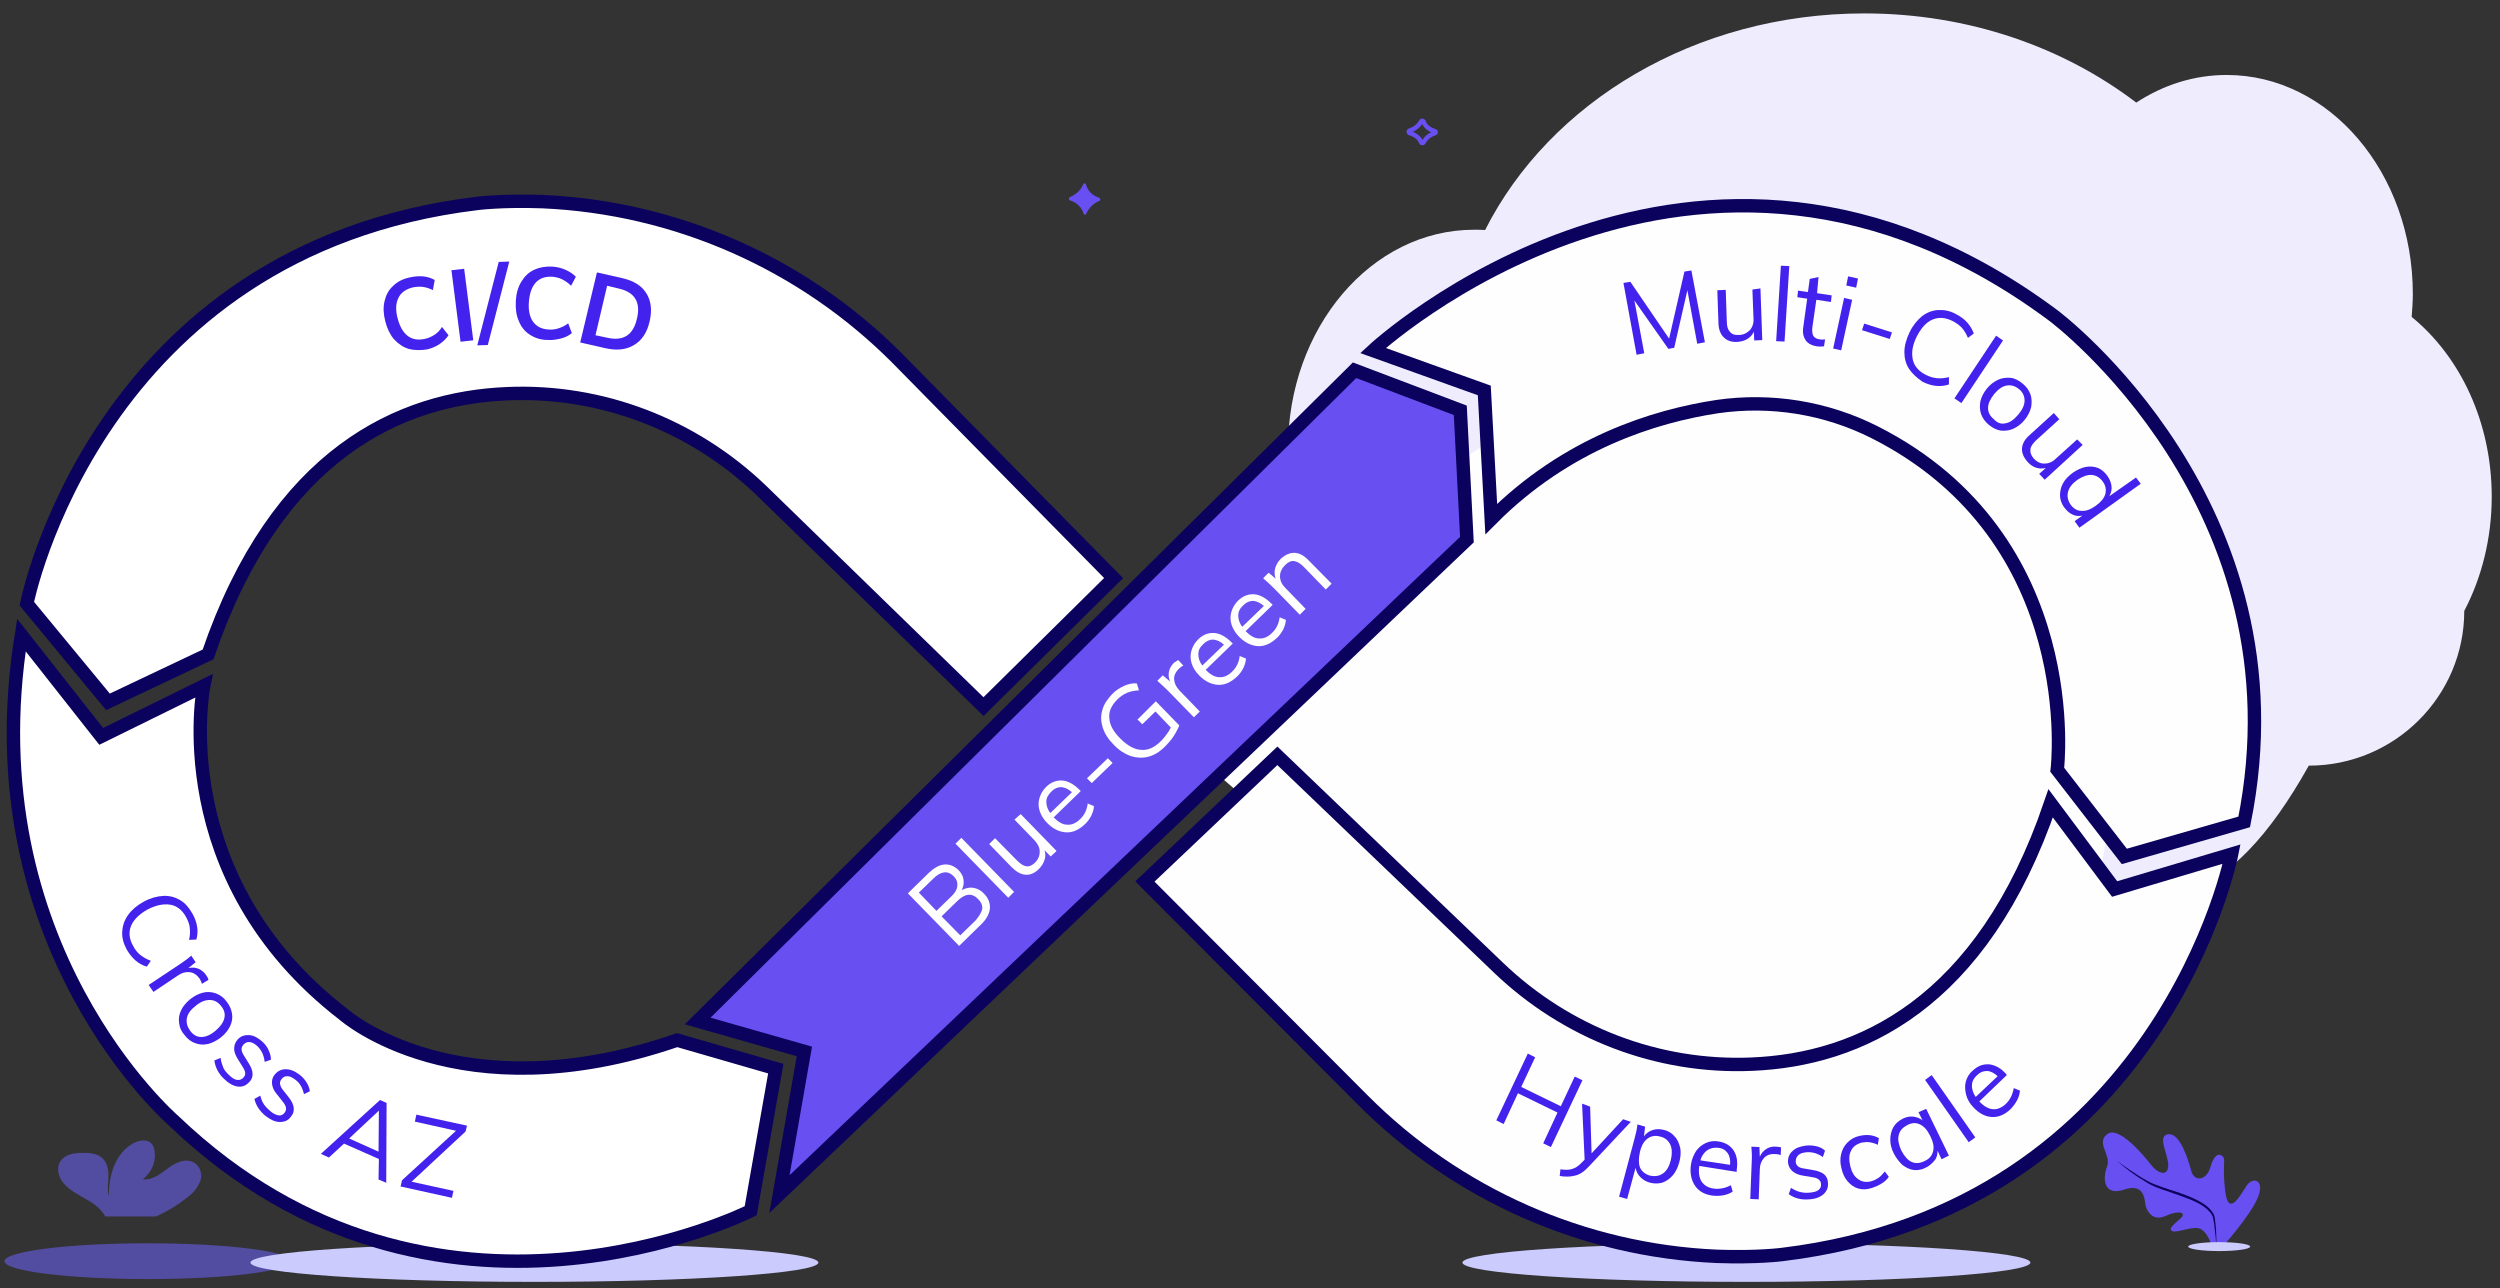 <?xml version="1.0" encoding="UTF-8"?>
<svg width="559px" height="288px" viewBox="0 0 559 288" version="1.1" xmlns="http://www.w3.org/2000/svg" xmlns:xlink="http://www.w3.org/1999/xlink">
    <rect x="0" y="0" width="559" height="288" fill="#333333" stroke="none"/>
    <!-- Generator: Sketch 52.5 (67469) - http://www.bohemiancoding.com/sketch -->
    <title>BlueGreen</title>
    <desc>Created with Sketch.</desc>
    <g id="BlueGreen" stroke="none" stroke-width="1" fill="none" fill-rule="evenodd">
        <g id="Group-9-Copy-6" transform="translate(1, 3)">
            <g id="Group-7" opacity="0.537" transform="translate(0, 251.628)" fill="#6C63FF">
                <ellipse id="Oval" cx="32" cy="27.372" rx="32" ry="4"></ellipse>
                <path d="M40.922,13.08 C42.349,12.055 43.389,10.67 43.9,9.11 C44.289,7.54 43.527,5.682 41.816,5.072 C39.903,4.427 37.857,5.6 36.309,6.779 C34.762,7.958 32.981,9.309 30.958,9.055 C33.078,7.358 34.034,4.806 33.478,2.329 C33.39,1.825 33.148,1.351 32.778,0.958 C31.713,-0.043 29.792,0.382 28.516,1.17 C24.472,3.68 23.344,8.527 23.321,12.881 C22.916,11.311 23.258,9.672 23.251,8.082 C23.243,6.491 22.737,4.653 21.189,3.81 C20.235,3.357 19.162,3.135 18.078,3.166 C16.266,3.104 14.236,3.268 13,4.441 C11.444,5.894 11.856,8.335 13.194,9.926 C14.532,11.517 16.577,12.538 18.46,13.642 C19.965,14.434 21.249,15.514 22.216,16.803 C22.333,16.983 22.427,17.174 22.496,17.372 L33.898,17.372 C36.448,16.228 38.811,14.784 40.922,13.08 Z" id="Path"></path>
            </g>
            <ellipse id="Oval" fill="#CBCBFD" cx="118.497" cy="279.314" rx="63.497" ry="4.314"></ellipse>
            <ellipse id="Oval-Copy" fill="#CBCBFD" cx="389.497" cy="279.314" rx="63.497" ry="4.314"></ellipse>
            <path d="M556.15,108.059 C556.15,91.4 549.106,76.735 538.249,67.859 C538.379,66.186 538.508,64.45 538.508,62.713 C538.508,35.698 519.897,13.765 496.891,13.765 C489.525,13.765 482.675,16.016 476.665,19.939 C460.38,7.526 439.12,-2.27373675e-13 415.856,-2.27373675e-13 C378.052,-2.27373675e-13 345.483,19.875 331.072,48.434 C330.297,48.369 329.456,48.369 328.616,48.369 C305.611,48.369 287,70.303 287,97.318 C287,107.287 289.52,116.485 293.85,124.204 C293.85,148.517 313.689,168.199 338.051,168.199 C359.047,188.619 378.842,198.828 397.436,198.828 C411.954,198.828 455.281,206.374 487.844,196.409 C497.21,193.543 506.343,184.139 515.244,168.199 C534.437,168.199 550.01,152.698 550.01,133.595 C553.888,126.198 556.15,117.386 556.15,108.059 Z" id="Path" fill="#EFEDFD"></path>
            <path d="M238.208,41.085 C239.25,40.638 240.538,39.807 241.213,38.21 C241.335,37.891 241.765,37.954 241.826,38.274 C242.133,39.36 242.93,40.638 244.77,41.213 C245.076,41.34 245.138,41.787 244.831,41.915 C243.85,42.299 242.623,43.129 241.887,44.79 C241.765,45.109 241.335,45.046 241.274,44.726 C240.967,43.704 240.109,42.362 238.208,41.787 C237.962,41.66 237.901,41.213 238.208,41.085 Z" id="Path-Copy" fill="#684FF1"></path>
            <path d="M314.183,26.211 C315.046,25.924 316.175,25.293 316.773,24.146 C316.906,23.917 317.238,23.974 317.305,24.203 C317.57,24.949 318.235,25.867 319.829,26.325 C320.094,26.383 320.094,26.727 319.829,26.784 C318.965,27.071 317.902,27.644 317.305,28.849 C317.172,29.078 316.84,29.021 316.773,28.849 C316.508,28.103 315.777,27.186 314.116,26.727 C313.983,26.612 313.917,26.268 314.183,26.211 Z" id="Path-Copy-3" stroke="#684FF1"></path>
            <g id="USESCAES" transform="translate(2, 42)">
                <polygon id="Path-2" fill="#FEFEFE" points="354.251 38.89 289.356 79 258.672 119 313.409 166.313 367.833 209.5 460.861 183.2 477.117 89.941 427.522 38.89"></polygon>
                <path d="M216.912,113 L167.152,64.584 C151.954,50.051 131.527,42.131 110.446,43.029 C86.587,44.009 58.888,56.256 43.527,101.325 L21.139,111.939 L3,89.976 C3,89.976 18.525,10.779 103.664,0.492 C103.664,0.492 109.221,-0.243 118.29,0.084 C148.114,1.39 176.466,13.882 197.547,35.028 L246,84.261 L216.912,113 Z" id="Path" stroke="#0A025D" stroke-width="3" fill="#FFFFFF"></path>
                <path d="M1.786,97 L19.632,119.654 L42.555,108.368 C42.555,108.368 33.959,151.139 73.909,181.889 C73.909,181.889 99.454,204.42 148.409,187.573 L170.466,193.947 L164.86,225.724 C164.86,225.724 94.211,261.463 35.923,205.688 C35.842,205.606 -9.429,166.678 1.786,97 Z" id="Path" stroke="#0A025D" stroke-width="3" fill="#FFFFFF"></path>
                <path d="M282.62,124 L332.069,171.381 C347.246,185.922 367.646,193.846 388.698,192.947 C412.525,191.967 440.187,179.713 455.527,134.62 L469.833,153.785 L496,145.975 C496,145.975 480.496,225.215 395.471,235.508 C395.471,235.508 389.922,236.243 380.865,235.916 C351.081,234.609 322.767,222.111 301.714,200.953 L253,152.102 L282.62,124 Z" id="Path" stroke="#0A025D" stroke-width="3" fill="#FEFEFE"></path>
                <polygon id="Path" stroke="#0A025D" stroke-width="3" fill="#684FF1" points="153 183.294 176.859 190.101 171.284 222 325 75.662 323.522 46.747 299.876 37.789"></polygon>
                <path d="M330.443,71.057 L328.887,42.304 L304,33.374 C304,33.374 376.37,-33.964 456.189,25.592 C456.189,25.592 513.051,67.992 498.807,138.771 L472,146.497 L457,127.119 C457,127.119 463.311,75.481 416.156,51.642 C405.268,46.154 392.988,44.188 381.036,45.908 C366.955,48.038 347.307,54.1 330.443,71.057 Z" id="Path" stroke="#0A025D" stroke-width="3" fill="#FEFEFE"></path>
                <g id="Group" transform="translate(82, 13)" fill="#4422EE">
                    <path d="M6.425,20.031 C5.124,19.627 4.067,18.9 3.091,17.85 C2.196,16.8 1.545,15.427 1.139,13.812 C0.732,12.196 0.651,10.742 0.976,9.369 C1.301,7.996 1.871,6.865 2.847,5.977 C3.823,5.008 5.043,4.362 6.588,4.038 C7.645,3.796 8.621,3.715 9.597,3.796 C10.573,3.877 11.468,4.2 12.2,4.604 L11.793,6.865 C10.98,6.462 10.167,6.219 9.435,6.138 C8.703,6.058 7.889,6.138 7.157,6.3 C5.693,6.704 4.636,7.431 4.067,8.642 C3.497,9.854 3.416,11.308 3.904,13.165 C4.392,15.023 5.124,16.315 6.181,17.123 C7.239,17.931 8.54,18.092 10.004,17.769 C10.817,17.608 11.468,17.285 12.119,16.881 C12.769,16.477 13.339,15.912 13.827,15.104 L15.291,16.962 C14.803,17.688 14.152,18.335 13.339,18.9 C12.525,19.465 11.549,19.869 10.573,20.112 C9.109,20.354 7.727,20.354 6.425,20.031 Z" id="Path"></path>
                    <polygon id="Path" points="17.975 18.415 15.941 2.423 18.788 2.1 20.821 18.092"></polygon>
                    <polygon id="Path" points="24.075 19.142 21.716 19.223 26.515 0.565 28.873 0.485"></polygon>
                    <path d="M33.428,16.8 C32.289,16.073 31.476,15.023 30.988,13.731 C30.419,12.438 30.256,10.985 30.337,9.288 C30.419,7.673 30.825,6.219 31.557,5.008 C32.289,3.796 33.184,2.908 34.404,2.342 C35.624,1.777 37.007,1.535 38.552,1.615 C39.609,1.696 40.585,1.938 41.48,2.342 C42.375,2.746 43.107,3.231 43.757,3.877 L42.7,5.896 C42.049,5.25 41.317,4.765 40.667,4.442 C40.016,4.119 39.284,3.958 38.471,3.877 C36.925,3.796 35.705,4.2 34.811,5.169 C33.916,6.138 33.428,7.512 33.265,9.45 C33.103,11.308 33.428,12.842 34.16,13.892 C34.892,14.942 36.031,15.588 37.576,15.669 C38.389,15.75 39.121,15.669 39.853,15.427 C40.585,15.185 41.317,14.862 42.049,14.296 L42.863,16.477 C42.212,17.042 41.399,17.446 40.423,17.688 C39.447,17.931 38.471,18.092 37.413,18.012 C35.868,18.012 34.485,17.527 33.428,16.8 Z" id="Path"></path>
                    <path d="M48.475,2.908 L54.168,4.2 C56.689,4.765 58.479,5.896 59.536,7.592 C60.593,9.288 60.837,11.388 60.268,13.812 C59.699,16.315 58.56,18.092 56.771,19.142 C55.063,20.192 52.948,20.435 50.427,19.869 L44.733,18.577 L48.475,2.908 Z M50.833,17.527 C54.412,18.335 56.608,16.881 57.421,13.246 C58.316,9.612 56.933,7.35 53.436,6.542 L50.752,5.896 L48.149,16.962 L50.833,17.527 Z" id="Shape" fill-rule="nonzero"></path>
                </g>
                <g id="Group" transform="translate(24, 155)" fill="#4422EE">
                    <path d="M0.328,8.275 C0.411,6.964 0.821,5.735 1.642,4.588 C2.463,3.441 3.613,2.458 5.091,1.639 C6.568,0.819 8.046,0.41 9.442,0.328 C10.838,0.246 12.069,0.573 13.219,1.229 C14.368,1.884 15.272,2.949 16.011,4.26 C16.585,5.243 16.914,6.227 17.078,7.21 C17.242,8.193 17.16,9.176 16.914,10.077 L15.272,10.159 C15.518,9.176 15.518,8.275 15.436,7.455 C15.354,6.636 15.025,5.817 14.615,5.08 C13.794,3.523 12.562,2.54 11.084,2.294 C9.606,2.048 7.882,2.376 5.994,3.359 C4.105,4.424 2.874,5.653 2.299,7.046 C1.724,8.439 1.888,9.995 2.792,11.552 C3.202,12.371 3.777,13.027 4.352,13.518 C5.008,14.01 5.747,14.501 6.733,14.829 L5.829,16.14 C4.926,15.894 4.023,15.402 3.284,14.747 C2.545,14.092 1.888,13.272 1.314,12.289 C0.575,10.896 0.246,9.586 0.328,8.275 Z" id="Path"></path>
                    <path d="M19.623,19.089 L18.145,19.99 C18.063,19.663 17.899,19.253 17.653,18.843 C16.996,17.942 16.257,17.451 15.354,17.369 C14.451,17.287 13.629,17.533 12.808,18.106 L7.307,21.793 L6.24,20.236 L13.137,15.648 C14.122,14.993 15.025,14.337 15.764,13.682 L16.749,15.157 L15.107,16.467 C15.928,16.304 16.667,16.304 17.406,16.631 C18.145,16.959 18.72,17.451 19.131,18.106 C19.377,18.434 19.541,18.761 19.623,19.089 Z" id="Path"></path>
                    <path d="M13.055,28.757 C12.891,27.773 13.055,26.872 13.465,25.971 C13.876,25.07 14.533,24.251 15.518,23.431 C16.421,22.694 17.406,22.202 18.392,21.957 C19.377,21.711 20.362,21.793 21.265,22.12 C22.168,22.448 22.989,23.022 23.646,23.923 C24.303,24.742 24.714,25.643 24.878,26.627 C25.042,27.61 24.878,28.511 24.467,29.412 C24.057,30.313 23.4,31.133 22.415,31.952 C21.429,32.689 20.526,33.181 19.541,33.427 C18.556,33.672 17.571,33.59 16.667,33.263 C15.764,32.935 14.943,32.361 14.286,31.46 C13.547,30.641 13.137,29.74 13.055,28.757 Z M17.981,31.87 C18.966,31.87 20.034,31.46 21.183,30.477 C22.251,29.576 22.907,28.675 23.154,27.692 C23.4,26.708 23.154,25.807 22.415,24.906 C21.676,24.005 20.855,23.595 19.869,23.595 C18.884,23.595 17.817,24.005 16.749,24.906 C15.6,25.807 14.943,26.708 14.779,27.692 C14.615,28.675 14.861,29.576 15.518,30.477 C16.175,31.378 16.996,31.87 17.981,31.87 Z" id="Shape" fill-rule="nonzero"></path>
                    <path d="M20.937,37.113 L22.333,36.54 C22.415,37.359 22.661,38.014 22.907,38.67 C23.154,39.325 23.646,39.817 24.221,40.39 C24.878,41.046 25.453,41.373 25.945,41.455 C26.438,41.537 26.931,41.455 27.341,41.046 C27.669,40.718 27.834,40.39 27.834,39.981 C27.834,39.571 27.587,39.08 27.177,38.424 L26.109,36.704 C25.617,35.884 25.288,35.065 25.371,34.328 C25.371,33.59 25.699,32.935 26.192,32.361 C26.931,31.624 27.752,31.378 28.819,31.46 C29.804,31.542 30.789,32.116 31.775,33.017 C32.349,33.59 32.842,34.246 33.088,34.901 C33.417,35.557 33.581,36.294 33.581,36.949 L32.185,37.441 C32.021,36.048 31.528,34.901 30.625,34 C30.051,33.427 29.476,33.099 28.901,33.017 C28.326,32.935 27.916,33.099 27.505,33.508 C27.177,33.836 27.013,34.246 27.013,34.573 C27.013,34.983 27.177,35.475 27.505,35.966 L28.573,37.687 C29.147,38.588 29.476,39.407 29.476,40.145 C29.476,40.882 29.229,41.537 28.573,42.111 C27.834,42.848 27.013,43.094 26.027,42.93 C25.042,42.766 24.057,42.193 23.072,41.21 C21.84,40.063 21.101,38.588 20.937,37.113 Z" id="Path"></path>
                    <path d="M29.886,45.716 L31.2,44.978 C31.364,45.716 31.693,46.453 32.021,46.945 C32.432,47.518 32.924,48.01 33.499,48.501 C34.156,49.075 34.813,49.32 35.305,49.402 C35.88,49.484 36.291,49.239 36.619,48.829 C36.865,48.501 37.029,48.092 36.947,47.682 C36.865,47.272 36.619,46.781 36.126,46.207 L34.895,44.651 C34.238,43.913 33.909,43.094 33.827,42.357 C33.745,41.619 33.909,40.882 34.402,40.308 C35.059,39.489 35.88,39.08 36.865,39.08 C37.933,39.08 38.918,39.489 39.985,40.308 C40.642,40.8 41.135,41.373 41.545,42.029 C41.956,42.684 42.202,43.34 42.284,43.995 L40.971,44.651 C40.642,43.258 40.067,42.193 39.082,41.455 C38.425,40.964 37.851,40.636 37.276,40.636 C36.701,40.636 36.291,40.8 35.962,41.292 C35.634,41.701 35.552,42.029 35.634,42.439 C35.716,42.848 35.88,43.258 36.291,43.749 L37.522,45.306 C38.179,46.125 38.589,46.945 38.672,47.682 C38.754,48.419 38.589,49.075 38.015,49.73 C37.44,50.549 36.619,50.877 35.552,50.877 C34.566,50.877 33.499,50.386 32.432,49.566 C31.118,48.501 30.215,47.19 29.886,45.716 Z" id="Path"></path>
                    <path d="M57.638,63.74 L57.72,59.152 L49.92,55.711 L46.554,58.824 L44.747,58.005 L57.966,45.961 L59.444,46.617 L59.362,64.477 L57.638,63.74 Z M51.069,54.564 L57.638,57.513 L57.72,48.337 L51.069,54.564 Z" id="Shape" fill-rule="nonzero"></path>
                    <polygon id="Path" points="65.027 64.231 74.387 66.28 74.059 67.836 62.564 65.296 62.893 63.904 74.962 52.843 65.766 50.795 66.095 49.239 77.425 51.696 77.097 53.007"></polygon>
                </g>
                <g id="Group" transform="translate(200, 78)" fill="#FEFEFE">
                    <path d="M14.741,75.528 C15.56,75.691 16.379,76.099 17.034,76.834 C18.017,77.814 18.427,78.957 18.345,80.182 C18.181,81.406 17.526,82.631 16.297,83.774 L11.466,88.51 L0,76.752 L4.668,72.18 C5.897,71.037 7.043,70.383 8.19,70.302 C9.336,70.22 10.401,70.628 11.384,71.608 C11.957,72.261 12.366,72.915 12.448,73.731 C12.53,74.466 12.448,75.283 12.039,76.017 C13.022,75.528 13.922,75.364 14.741,75.528 Z M6.388,80.672 L9.582,77.569 C10.483,76.752 10.974,75.936 11.056,75.119 C11.138,74.303 10.892,73.568 10.237,72.915 C8.927,71.608 7.371,71.772 5.651,73.486 L2.457,76.589 L6.388,80.672 Z M16.625,80.263 C16.707,79.528 16.461,78.794 15.724,78.059 C14.332,76.589 12.776,76.752 10.974,78.549 L7.534,81.896 L11.711,86.142 L15.151,82.794 C15.97,81.815 16.461,80.998 16.625,80.263 Z" id="Shape" fill-rule="nonzero"></path>
                    <polygon id="Path" points="22.44 77.732 10.647 65.648 11.957 64.341 23.75 76.426"></polygon>
                    <path d="M25.224,59.034 L33.25,67.281 L31.94,68.506 L30.547,67.117 C30.793,67.852 30.793,68.587 30.547,69.322 C30.302,70.057 29.892,70.71 29.319,71.282 C28.336,72.261 27.353,72.67 26.289,72.588 C25.224,72.506 24.241,71.935 23.177,70.873 L18.181,65.729 L19.491,64.423 L24.487,69.485 C25.224,70.22 25.879,70.628 26.534,70.71 C27.19,70.792 27.845,70.465 28.418,69.894 C29.155,69.159 29.483,68.342 29.483,67.444 C29.483,66.546 29.073,65.729 28.336,64.913 L23.832,60.259 L25.224,59.034 Z" id="Path"></path>
                    <path d="M38.655,53.89 L32.595,59.769 C33.659,60.83 34.642,61.402 35.625,61.402 C36.608,61.483 37.591,61.075 38.491,60.177 C39.474,59.279 40.047,58.054 40.211,56.666 L41.603,57.238 C41.603,57.891 41.358,58.626 41.03,59.361 C40.621,60.095 40.211,60.749 39.556,61.32 C38.246,62.545 36.853,63.198 35.379,63.117 C33.905,63.035 32.513,62.382 31.203,61.075 C30.384,60.259 29.81,59.361 29.483,58.381 C29.155,57.401 29.155,56.421 29.401,55.523 C29.647,54.625 30.138,53.727 30.875,52.992 C31.94,51.93 33.168,51.44 34.478,51.522 C35.789,51.604 37.099,52.339 38.328,53.563 L38.655,53.89 Z M30.957,56.258 C30.957,57.074 31.203,57.972 31.858,58.789 L36.69,54.135 C35.871,53.4 35.052,53.073 34.315,52.992 C33.496,52.992 32.759,53.318 32.103,53.972 C31.366,54.706 30.957,55.441 30.957,56.258 Z" id="Shape" fill-rule="nonzero"></path>
                    <polygon id="Path" points="41.112 52.094 40.047 51.032 44.716 46.541 45.78 47.603"></polygon>
                    <path d="M55.444,33.804 L60.685,39.193 C60.44,39.846 60.03,40.662 59.457,41.561 C58.884,42.459 58.147,43.275 57.409,44.01 C56.263,45.153 55.034,45.888 53.724,46.215 C52.414,46.541 51.103,46.46 49.793,46.051 C48.483,45.561 47.172,44.745 46.026,43.52 C44.797,42.295 43.978,40.989 43.569,39.683 C43.159,38.376 43.078,37.07 43.487,35.763 C43.815,34.457 44.634,33.314 45.698,32.171 C46.517,31.354 47.418,30.783 48.319,30.374 C49.22,29.966 50.203,29.721 51.185,29.803 L51.677,31.354 C50.612,31.436 49.711,31.599 48.974,31.926 C48.237,32.252 47.5,32.742 46.845,33.395 C45.534,34.702 44.879,36.09 45.043,37.56 C45.125,39.111 45.944,40.581 47.5,42.132 C49.056,43.683 50.612,44.582 52.086,44.663 C53.642,44.827 55.034,44.173 56.427,42.867 C57.409,41.887 58.228,40.826 58.802,39.683 L55.362,36.09 L52.414,38.948 L51.349,37.886 L55.444,33.804 Z" id="Path"></path>
                    <path d="M60.44,24.577 L61.586,25.802 C61.259,25.965 60.931,26.21 60.603,26.537 C59.784,27.353 59.457,28.17 59.539,28.986 C59.621,29.884 60.03,30.619 60.685,31.354 L65.272,36.09 L63.961,37.396 L58.147,31.436 C57.328,30.619 56.509,29.884 55.772,29.231 L57,28.006 L58.638,29.394 C58.31,28.66 58.228,27.925 58.392,27.108 C58.556,26.373 58.966,25.72 59.539,25.149 C59.866,24.985 60.194,24.74 60.44,24.577 Z" id="Path"></path>
                    <path d="M72.642,20.903 L66.582,26.782 C67.647,27.843 68.629,28.415 69.612,28.415 C70.595,28.496 71.578,28.088 72.478,27.19 C73.461,26.292 74.034,25.067 74.198,23.679 L75.591,24.25 C75.591,24.904 75.345,25.639 75.017,26.373 C74.608,27.108 74.198,27.761 73.543,28.333 C72.233,29.558 70.841,30.211 69.366,30.129 C67.892,30.048 66.5,29.394 65.19,28.088 C64.371,27.272 63.797,26.373 63.47,25.394 C63.142,24.414 63.142,23.434 63.388,22.536 C63.634,21.638 64.125,20.739 64.862,20.005 C65.927,18.943 67.155,18.453 68.466,18.535 C69.776,18.617 71.086,19.351 72.315,20.576 L72.642,20.903 Z M64.944,23.271 C64.944,24.087 65.19,24.985 65.845,25.802 L70.677,21.148 C69.858,20.413 69.039,20.086 68.302,20.005 C67.483,20.005 66.746,20.331 66.091,20.984 C65.272,21.719 64.944,22.454 64.944,23.271 Z" id="Shape" fill-rule="nonzero"></path>
                    <path d="M81.569,12.248 L75.509,18.127 C76.573,19.188 77.556,19.76 78.539,19.76 C79.522,19.841 80.504,19.433 81.405,18.535 C82.388,17.637 82.961,16.412 83.125,15.024 L84.517,15.595 C84.517,16.249 84.272,16.983 83.944,17.718 C83.534,18.453 83.125,19.106 82.47,19.678 C81.159,20.903 79.767,21.556 78.293,21.474 C76.819,21.393 75.427,20.739 74.116,19.433 C73.297,18.617 72.724,17.718 72.397,16.739 C72.069,15.759 72.069,14.779 72.315,13.881 C72.56,12.983 73.052,12.084 73.789,11.35 C74.853,10.288 76.082,9.798 77.392,9.88 C78.703,9.961 80.013,10.696 81.241,11.921 L81.569,12.248 Z M73.871,14.616 C73.871,15.432 74.116,16.33 74.772,17.147 L79.603,12.493 C78.784,11.758 77.966,11.431 77.228,11.35 C76.409,11.35 75.672,11.676 75.017,12.329 C74.198,13.064 73.871,13.799 73.871,14.616 Z" id="Shape" fill-rule="nonzero"></path>
                    <path d="M89.677,2.368 L94.754,7.512 L93.444,8.818 L88.448,3.674 C87.711,2.939 86.974,2.531 86.319,2.45 C85.664,2.368 85.009,2.694 84.353,3.348 C83.616,4.083 83.207,4.899 83.207,5.879 C83.207,6.777 83.616,7.675 84.353,8.41 L88.94,13.146 L87.629,14.452 L81.815,8.492 C80.996,7.675 80.177,6.94 79.44,6.287 L80.668,5.062 L82.224,6.369 C81.978,5.552 81.897,4.817 82.142,4.001 C82.388,3.184 82.797,2.531 83.453,1.878 C85.5,0.082 87.629,0.163 89.677,2.368 Z" id="Path"></path>
                </g>
                <g id="Group" transform="translate(360, 14)" fill="#4422EE">
                    <polygon id="Path" points="13.642 1.721 15.194 1.475 18.217 17.536 16.501 17.864 14.296 5.9 11.355 18.765 10.048 19.011 2.451 8.194 4.656 19.994 2.941 20.322 0 4.261 1.552 4.015 10.211 16.717"></polygon>
                    <path d="M30.634,5.49 L31.042,17.044 L29.245,17.126 L29.163,15.16 C28.837,15.897 28.346,16.389 27.693,16.799 C27.039,17.208 26.304,17.372 25.487,17.454 C24.099,17.536 23.118,17.126 22.383,16.389 C21.648,15.651 21.239,14.504 21.239,13.029 L20.994,5.9 L22.873,5.818 L23.118,12.947 C23.118,14.012 23.363,14.75 23.854,15.242 C24.262,15.733 24.915,15.979 25.814,15.897 C26.794,15.897 27.611,15.488 28.265,14.832 C28.837,14.176 29.163,13.275 29.082,12.21 L28.837,5.736 L30.634,5.49 Z" id="Path"></path>
                    <polygon id="Path" points="34.146 17.29 35.208 0.41 37.087 0.492 36.025 17.372"></polygon>
                    <path d="M43.132,8.031 L42.234,14.258 C42.152,15.078 42.234,15.733 42.479,16.143 C42.806,16.553 43.214,16.799 43.868,16.881 C44.276,16.962 44.685,16.962 45.093,16.881 L44.848,18.438 C44.358,18.519 43.786,18.519 43.214,18.438 C42.152,18.274 41.335,17.864 40.763,17.126 C40.273,16.389 40.028,15.488 40.192,14.258 L41.09,7.785 L38.885,7.457 L39.048,5.982 L41.254,6.31 L41.662,3.36 L43.623,2.95 L43.296,6.556 L46.563,7.047 L46.4,8.522 L43.132,8.031 Z" id="Path"></path>
                    <path d="M46.89,18.929 L49.341,7.621 L51.138,8.031 L48.687,19.339 L46.89,18.929 Z M50.239,2.786 L52.445,3.278 L52.037,5.326 L49.831,4.835 L50.239,2.786 Z" id="Shape" fill-rule="nonzero"></path>
                    <polygon id="Path" points="53.344 14.832 53.834 13.357 60.042 15.324 59.552 16.799"></polygon>
                    <path d="M63.882,23.518 C63.146,22.371 62.82,21.142 62.82,19.749 C62.82,18.356 63.228,16.881 63.963,15.324 C64.699,13.767 65.679,12.619 66.741,11.718 C67.803,10.899 69.028,10.407 70.335,10.325 C71.642,10.243 73.031,10.489 74.338,11.226 C75.318,11.718 76.217,12.374 76.87,13.111 C77.524,13.849 78.014,14.668 78.341,15.569 L77.034,16.553 C76.625,15.569 76.135,14.832 75.645,14.258 C75.073,13.685 74.42,13.193 73.603,12.783 C71.969,11.964 70.499,11.882 69.11,12.456 C67.721,13.029 66.577,14.34 65.597,16.225 C64.617,18.192 64.372,19.831 64.699,21.387 C65.025,22.863 66.006,24.01 67.639,24.829 C68.456,25.239 69.273,25.485 70.09,25.567 C70.907,25.649 71.806,25.567 72.786,25.321 L72.786,26.96 C71.887,27.288 70.907,27.369 69.927,27.288 C68.946,27.206 67.966,26.878 66.904,26.386 C65.597,25.485 64.617,24.583 63.882,23.518 Z" id="Path"></path>
                    <polygon id="Path" points="74.011 30.074 83.324 16.061 84.876 17.126 75.563 31.139"></polygon>
                    <path d="M79.975,33.597 C79.648,32.696 79.648,31.712 79.811,30.729 C80.056,29.746 80.546,28.762 81.282,27.861 C82.017,26.96 82.915,26.304 83.814,25.894 C84.713,25.485 85.693,25.403 86.592,25.485 C87.49,25.567 88.389,26.058 89.287,26.796 C90.104,27.451 90.676,28.271 91.003,29.172 C91.33,30.074 91.33,31.057 91.166,32.04 C90.921,33.024 90.431,34.007 89.696,34.908 C88.961,35.81 88.062,36.465 87.163,36.875 C86.265,37.285 85.285,37.367 84.386,37.285 C83.406,37.121 82.589,36.711 81.69,35.974 C80.873,35.318 80.301,34.499 79.975,33.597 Z M85.448,35.646 C86.428,35.482 87.327,34.826 88.307,33.679 C89.206,32.614 89.696,31.549 89.696,30.565 C89.696,29.582 89.287,28.681 88.47,28.025 C87.572,27.288 86.673,27.042 85.693,27.206 C84.713,27.369 83.814,28.025 82.915,29.09 C82.017,30.238 81.527,31.221 81.527,32.204 C81.527,33.188 81.935,34.007 82.834,34.744 C83.569,35.564 84.468,35.892 85.448,35.646 Z" id="Shape" fill-rule="nonzero"></path>
                    <path d="M102.685,40.481 L94.189,48.265 L92.963,46.954 L94.434,45.643 C93.699,45.807 92.963,45.807 92.228,45.561 C91.493,45.315 90.921,44.906 90.349,44.25 C89.451,43.267 89.042,42.201 89.124,41.218 C89.206,40.153 89.777,39.169 90.921,38.186 L96.231,33.351 L97.456,34.744 L92.228,39.497 C91.493,40.235 91.003,40.89 91.003,41.546 C90.921,42.201 91.166,42.857 91.738,43.513 C92.392,44.25 93.208,44.66 94.107,44.66 C95.006,44.66 95.904,44.332 96.639,43.594 L101.459,39.251 L102.685,40.481 Z" id="Path"></path>
                    <path d="M115.673,49.167 L101.949,59 L100.887,57.525 L102.603,56.296 C101.786,56.46 101.051,56.378 100.397,56.05 C99.662,55.722 99.09,55.149 98.518,54.411 C97.946,53.592 97.62,52.69 97.62,51.789 C97.62,50.888 97.783,49.986 98.273,49.085 C98.763,48.183 99.499,47.446 100.479,46.708 C101.459,46.053 102.439,45.561 103.42,45.397 C104.4,45.233 105.299,45.315 106.115,45.643 C106.932,45.971 107.668,46.626 108.239,47.446 C108.73,48.183 109.056,48.921 109.138,49.74 C109.22,50.478 109.056,51.215 108.648,51.953 L114.611,47.774 L115.673,49.167 Z M102.439,55.231 C103.42,55.312 104.482,54.903 105.625,54.083 C106.769,53.264 107.504,52.362 107.749,51.461 C107.994,50.478 107.831,49.576 107.177,48.675 C106.524,47.774 105.707,47.282 104.727,47.2 C103.746,47.118 102.685,47.528 101.541,48.265 C100.397,49.085 99.662,49.986 99.417,50.969 C99.172,51.953 99.335,52.854 99.989,53.837 C100.642,54.739 101.459,55.231 102.439,55.231 Z" id="Shape" fill-rule="nonzero"></path>
                </g>
                <g id="Group" transform="translate(331, 190)" fill="#4422EE">
                    <polygon id="Path" points="18.11 5.722 19.831 6.551 12.783 21.478 11.062 20.649 14.258 13.766 5.408 9.454 2.212 16.337 0.574 15.507 7.621 0.58 9.26 1.41 6.146 8.044 14.996 12.356"></polygon>
                    <path d="M30.647,15.839 L21.224,25.873 C20.24,26.951 19.257,27.615 18.192,27.863 C17.208,28.112 16.061,28.195 14.75,27.946 L14.914,26.454 C15.979,26.62 16.881,26.62 17.536,26.371 C18.192,26.205 18.847,25.79 19.503,25.127 L20.322,24.298 L19.749,11.776 L21.551,12.439 L21.879,22.888 L28.926,15.259 L30.647,15.839 Z" id="Path"></path>
                    <path d="M40.481,19.156 C41.136,19.82 41.464,20.732 41.71,21.727 C41.874,22.722 41.792,23.8 41.464,24.961 C41.136,26.122 40.644,27.117 39.989,27.863 C39.333,28.61 38.596,29.107 37.694,29.439 C36.793,29.688 35.892,29.688 34.908,29.439 C34.007,29.19 33.351,28.776 32.778,28.195 C32.204,27.615 31.876,26.951 31.712,26.122 L29.828,33.088 L28.025,32.59 L31.467,19.654 C31.794,18.493 32.04,17.415 32.122,16.42 L33.843,16.917 L33.597,19.073 C34.089,18.41 34.744,17.912 35.564,17.663 C36.383,17.415 37.203,17.415 38.104,17.663 C39.087,17.912 39.907,18.41 40.481,19.156 Z M37.858,27.366 C38.678,26.785 39.251,25.79 39.579,24.463 C39.907,23.137 39.907,21.893 39.497,20.98 C39.087,20.068 38.35,19.405 37.285,19.156 C36.138,18.824 35.236,18.99 34.417,19.571 C33.597,20.151 33.024,21.146 32.696,22.556 C32.368,23.966 32.368,25.127 32.696,26.039 C33.106,26.951 33.843,27.532 34.908,27.863 C36.138,28.112 37.039,27.946 37.858,27.366 Z" id="Shape" fill-rule="nonzero"></path>
                    <path d="M54.329,27.034 L45.971,25.707 C45.725,27.2 45.971,28.361 46.462,29.19 C47.036,30.02 47.938,30.6 49.167,30.766 C50.478,30.932 51.789,30.683 53.018,30.02 L53.428,31.429 C52.854,31.844 52.199,32.093 51.379,32.259 C50.56,32.424 49.74,32.424 48.921,32.341 C47.118,32.093 45.807,31.346 44.987,30.102 C44.168,28.859 43.84,27.366 44.086,25.459 C44.25,24.298 44.66,23.302 45.233,22.39 C45.807,21.561 46.544,20.98 47.446,20.566 C48.347,20.151 49.331,20.068 50.314,20.234 C51.789,20.483 52.936,21.146 53.674,22.307 C54.411,23.468 54.575,24.878 54.329,26.62 L54.329,27.034 Z M47.692,22.224 C47.036,22.722 46.462,23.468 46.217,24.463 L52.854,25.459 C52.936,24.38 52.772,23.468 52.281,22.805 C51.789,22.141 51.133,21.727 50.15,21.644 C49.167,21.561 48.429,21.727 47.692,22.224 Z" id="Shape" fill-rule="nonzero"></path>
                    <path d="M64.244,21.561 L64.162,23.302 C63.835,23.137 63.425,23.054 62.933,23.054 C61.786,22.971 60.967,23.302 60.393,23.966 C59.819,24.629 59.492,25.459 59.492,26.537 L59.246,33.171 L57.361,33.088 L57.689,24.712 C57.771,23.468 57.689,22.39 57.607,21.395 L59.41,21.478 L59.492,23.634 C59.819,22.888 60.311,22.307 60.967,21.893 C61.622,21.478 62.36,21.312 63.179,21.395 C63.589,21.395 63.917,21.478 64.244,21.561 Z" id="Path"></path>
                    <path d="M65.965,32.01 L66.457,30.6 C67.112,31.015 67.768,31.346 68.424,31.512 C69.079,31.678 69.817,31.761 70.636,31.678 C71.537,31.595 72.193,31.429 72.603,31.098 C73.013,30.766 73.258,30.268 73.176,29.771 C73.176,29.273 72.931,28.941 72.603,28.693 C72.275,28.444 71.783,28.278 71.046,28.195 L69.079,27.863 C68.096,27.698 67.358,27.366 66.785,26.868 C66.211,26.371 65.883,25.707 65.801,24.961 C65.719,23.966 66.047,23.054 66.785,22.39 C67.522,21.644 68.588,21.312 69.899,21.146 C70.718,21.063 71.456,21.146 72.193,21.312 C72.931,21.478 73.586,21.81 74.078,22.307 L73.586,23.717 C72.439,22.888 71.21,22.556 69.981,22.639 C69.161,22.722 68.506,22.888 68.096,23.302 C67.686,23.717 67.522,24.132 67.522,24.712 C67.522,25.21 67.768,25.541 68.014,25.79 C68.342,26.039 68.751,26.205 69.407,26.288 L71.374,26.62 C72.439,26.785 73.258,27.117 73.832,27.532 C74.406,28.029 74.733,28.693 74.733,29.522 C74.815,30.517 74.487,31.346 73.75,32.01 C73.013,32.673 71.947,33.088 70.554,33.171 C68.751,33.337 67.194,32.922 65.965,32.01 Z" id="Path"></path>
                    <path d="M81.535,30.766 C80.633,30.517 79.814,29.937 79.158,29.19 C78.503,28.444 78.011,27.449 77.765,26.288 C77.438,25.127 77.438,24.049 77.683,23.054 C77.929,22.059 78.339,21.229 79.076,20.483 C79.814,19.737 80.633,19.239 81.781,18.99 C82.518,18.824 83.338,18.741 84.075,18.824 C84.812,18.907 85.55,19.156 86.124,19.488 L85.878,20.98 C85.222,20.649 84.567,20.483 83.993,20.4 C83.419,20.317 82.846,20.4 82.272,20.483 C81.125,20.815 80.306,21.395 79.896,22.307 C79.404,23.22 79.404,24.38 79.732,25.79 C80.06,27.117 80.633,28.112 81.535,28.693 C82.354,29.273 83.338,29.439 84.485,29.107 C85.058,28.941 85.55,28.693 86.042,28.361 C86.533,28.029 86.943,27.532 87.435,26.951 L88.336,28.112 C88.008,28.693 87.435,29.19 86.779,29.605 C86.124,30.02 85.386,30.351 84.649,30.6 C83.419,31.015 82.436,31.015 81.535,30.766 Z" id="Path"></path>
                    <path d="M96.694,12.937 L101.775,23.385 L100.136,24.215 L99.235,22.307 C99.235,23.137 99.071,23.883 98.579,24.463 C98.088,25.044 97.514,25.624 96.694,26.039 C95.793,26.537 94.892,26.702 93.99,26.62 C93.089,26.537 92.269,26.122 91.45,25.541 C90.713,24.878 90.057,24.049 89.483,22.971 C88.91,21.893 88.664,20.815 88.664,19.82 C88.664,18.824 88.91,17.912 89.319,17.083 C89.811,16.254 90.467,15.673 91.368,15.176 C92.188,14.761 93.007,14.595 93.744,14.678 C94.564,14.761 95.219,15.01 95.875,15.507 L94.974,13.683 L96.694,12.937 Z M98.251,22.39 C98.497,21.395 98.251,20.317 97.596,18.99 C96.94,17.663 96.203,16.834 95.301,16.42 C94.4,16.005 93.499,16.005 92.433,16.585 C91.368,17.166 90.794,17.829 90.549,18.824 C90.303,19.82 90.549,20.98 91.122,22.224 C91.778,23.468 92.515,24.38 93.417,24.795 C94.318,25.21 95.301,25.127 96.285,24.629 C97.432,24.132 98.006,23.385 98.251,22.39 Z" id="Shape" fill-rule="nonzero"></path>
                    <polygon id="Path" points="106.2 20.4 96.449 6.468 97.924 5.39 107.675 19.322"></polygon>
                    <path d="M114.722,5.39 L108.576,11.278 C109.56,12.356 110.625,12.937 111.608,13.02 C112.592,13.102 113.575,12.688 114.476,11.859 C115.46,10.946 116.033,9.702 116.279,8.293 L117.672,8.873 C117.59,9.537 117.426,10.283 117.017,11.029 C116.607,11.776 116.115,12.439 115.542,13.02 C114.231,14.263 112.838,14.844 111.362,14.761 C109.888,14.678 108.494,13.932 107.265,12.605 C106.446,11.776 105.872,10.78 105.626,9.785 C105.381,8.79 105.299,7.795 105.544,6.883 C105.79,5.971 106.282,5.059 107.101,4.395 C108.249,3.317 109.396,2.902 110.789,2.985 C112.1,3.151 113.411,3.815 114.558,5.141 L114.722,5.39 Z M106.938,7.629 C106.856,8.459 107.183,9.371 107.757,10.283 L112.674,5.639 C111.854,4.893 111.035,4.478 110.297,4.478 C109.478,4.478 108.74,4.727 108.085,5.39 C107.347,6.054 106.938,6.8 106.938,7.629 Z" id="Shape" fill-rule="nonzero"></path>
                </g>
            </g>
            <g id="Group-3" transform="translate(469, 250)">
                <g id="Group" transform="translate(0.131, 0.16)">
                    <path d="M26.814,25.612 C26.814,25.612 32.959,18.782 34.69,14.684 C36.422,10.586 33.573,9.846 32.177,12.009 C30.78,14.172 28.154,19.066 27.428,13.204 C26.702,7.342 27.652,6.09 26.814,5.35 C25.92,4.61 24.859,5.122 24.077,7.911 C23.294,10.7 20.557,11.269 19.831,8.651 C19.105,5.976 17.317,0.171 14.692,0.455 C12.066,0.797 14.748,5.009 14.692,7.456 C14.636,9.846 12.513,9.448 10.837,7.285 C9.161,5.122 3.519,-1.594 1.006,0.455 C-1.508,2.447 2.011,5.122 1.006,7.684 C-1.38777878e-17,10.245 0.112,14.456 4.916,12.806 C9.72,11.212 9.385,15.765 9.664,16.562 C9.888,17.359 11.061,20.091 14.077,18.725 C17.094,17.359 18.714,17.985 17.597,19.123 C16.479,20.262 14.524,21.457 15.53,22.083 C16.535,22.709 20.501,20.66 22.121,21.741 C23.797,22.88 24.412,25.498 24.412,25.498 L26.814,25.498 L26.814,25.612 Z" id="Path" fill="#684FF1"></path>
                    <path d="M3.184,6.374 C4.246,7.171 5.363,7.968 6.48,8.708 C7.597,9.448 8.714,10.188 9.888,10.814 C10.446,11.155 11.061,11.44 11.675,11.668 C12.29,11.895 12.904,12.123 13.519,12.351 L17.317,13.603 C18.602,14.058 19.831,14.513 21.06,15.139 C22.233,15.765 23.462,16.448 24.356,17.587 C24.579,17.871 24.747,18.156 24.914,18.497 C25.026,18.839 25.138,19.18 25.138,19.522 C25.194,20.205 25.306,20.888 25.361,21.571 C25.417,22.937 25.529,24.303 25.361,25.669 C25.417,24.303 25.25,22.937 25.082,21.628 C25.026,20.945 24.914,20.262 24.803,19.636 C24.747,18.953 24.468,18.384 24.021,17.871 C23.183,16.904 22.066,16.164 20.837,15.595 C19.663,15.026 18.379,14.57 17.15,14.115 L13.351,12.806 C12.737,12.578 12.066,12.351 11.452,12.066 C10.837,11.781 10.223,11.497 9.664,11.098 C7.374,9.789 5.195,8.139 3.184,6.374 Z" id="Path" fill="#0A025D"></path>
                </g>
                <ellipse id="Oval" fill="#CBCBFD" cx="26.212" cy="25.74" rx="6.927" ry="1"></ellipse>
            </g>
        </g>
    </g>
</svg>